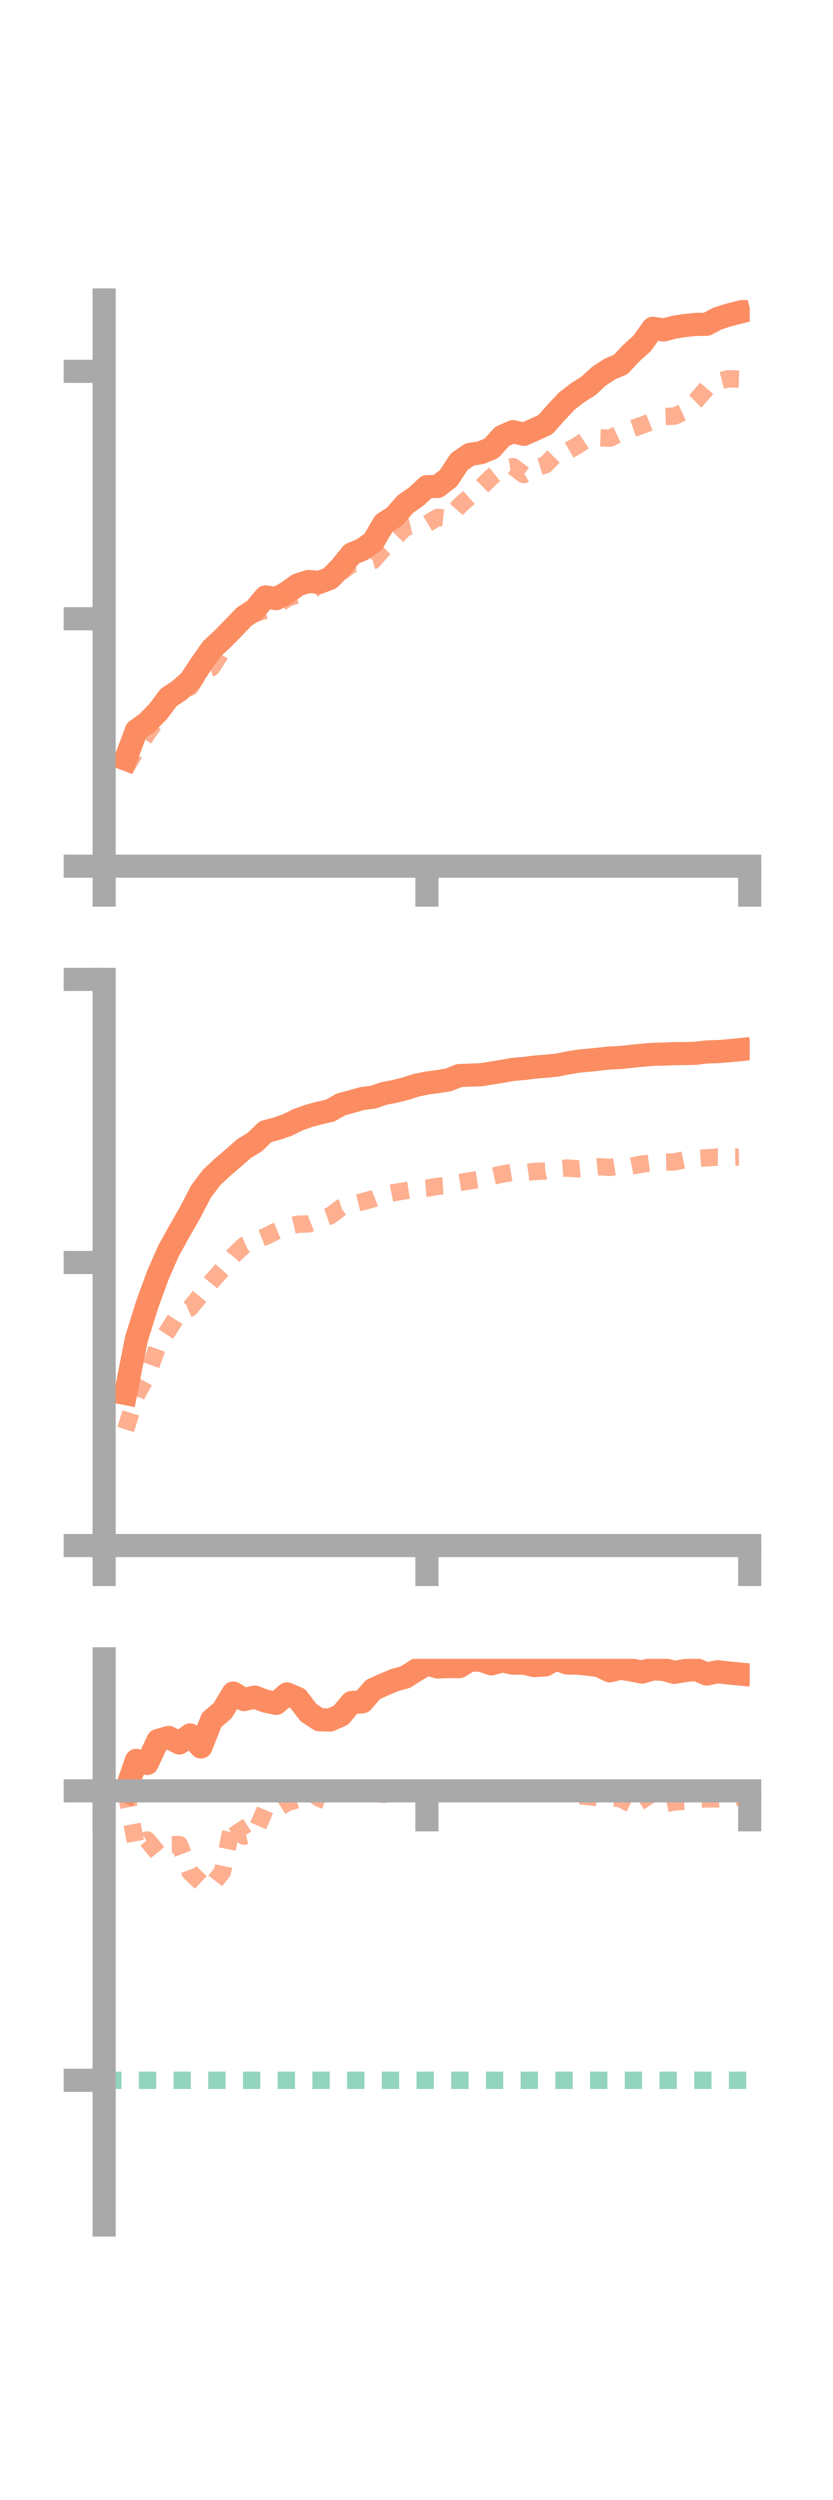 <?xml version="1.0" encoding="utf-8" standalone="no"?>
<!DOCTYPE svg PUBLIC "-//W3C//DTD SVG 1.1//EN"
  "http://www.w3.org/Graphics/SVG/1.1/DTD/svg11.dtd">
<!-- Created with matplotlib (https://matplotlib.org/) -->
<svg height="216pt" version="1.1" viewBox="0 0 72 216" width="72pt" xmlns="http://www.w3.org/2000/svg" xmlns:xlink="http://www.w3.org/1999/xlink">
 <defs>
  <style type="text/css">*{stroke-linecap:butt;stroke-linejoin:round;}</style>
 </defs>
 <g id="figure_1">
  <g id="patch_1">
   <path d="M 0 216 
L 72 216 
L 72 0 
L 0 0 
z
" style="fill:none;"/>
  </g>
  <g id="axes_1">
   <g id="patch_2">
    <path d="M 9 74.838 
L 64.8 74.838 
L 64.8 25.92 
L 9 25.92 
z
" style="fill:none;"/>
   </g>
   <g id="matplotlib.axis_1">
    <g id="xtick_1">
     <g id="line2d_1">
      <defs>
       <path d="M 0 0 
L 0 3.5 
" id="md80f441ed2" style="stroke:#a9a9a9;stroke-width:2;"/>
      </defs>
      <g>
       <use style="fill:#a9a9a9;stroke:#a9a9a9;stroke-width:2;" x="9" xlink:href="#md80f441ed2" y="74.838"/>
      </g>
     </g>
    </g>
    <g id="xtick_2">
     <g id="line2d_2">
      <g>
       <use style="fill:#a9a9a9;stroke:#a9a9a9;stroke-width:2;" x="36.9" xlink:href="#md80f441ed2" y="74.838"/>
      </g>
     </g>
    </g>
    <g id="xtick_3">
     <g id="line2d_3">
      <g>
       <use style="fill:#a9a9a9;stroke:#a9a9a9;stroke-width:2;" x="64.8" xlink:href="#md80f441ed2" y="74.838"/>
      </g>
     </g>
    </g>
   </g>
   <g id="matplotlib.axis_2">
    <g id="ytick_1">
     <g id="line2d_4">
      <defs>
       <path d="M 0 0 
L -3.5 0 
" id="mf1cc5119f2" style="stroke:#a9a9a9;stroke-width:2;"/>
      </defs>
      <g>
       <use style="fill:#a9a9a9;stroke:#a9a9a9;stroke-width:2;" x="9" xlink:href="#mf1cc5119f2" y="74.838"/>
      </g>
     </g>
    </g>
    <g id="ytick_2">
     <g id="line2d_5">
      <g>
       <use style="fill:#a9a9a9;stroke:#a9a9a9;stroke-width:2;" x="9" xlink:href="#mf1cc5119f2" y="53.46"/>
      </g>
     </g>
    </g>
    <g id="ytick_3">
     <g id="line2d_6">
      <g>
       <use style="fill:#a9a9a9;stroke:#a9a9a9;stroke-width:2;" x="9" xlink:href="#mf1cc5119f2" y="32.083"/>
      </g>
     </g>
    </g>
   </g>
   <g id="line2d_7">
    <path clip-path="url(#p4ac6b2845f)" d="M 10.86 65.593 
L 11.79 63.114 
L 12.72 62.448 
L 13.65 61.495 
L 14.58 60.258 
L 15.51 59.64 
L 16.44 58.813 
L 17.37 57.398 
L 18.3 56.077 
L 19.23 55.207 
L 20.16 54.264 
L 21.09 53.291 
L 22.02 52.684 
L 22.95 51.574 
L 23.88 51.719 
L 24.81 51.203 
L 25.74 50.532 
L 26.67 50.239 
L 27.6 50.325 
L 28.53 49.965 
L 29.46 49.02 
L 30.39 47.867 
L 31.32 47.475 
L 32.25 46.817 
L 33.18 45.229 
L 34.11 44.623 
L 35.04 43.556 
L 35.97 42.91 
L 36.9 42.047 
L 37.83 42.033 
L 38.76 41.308 
L 39.69 39.893 
L 40.62 39.256 
L 41.55 39.118 
L 42.48 38.731 
L 43.41 37.698 
L 44.34 37.296 
L 45.27 37.526 
L 46.2 37.117 
L 47.13 36.694 
L 48.06 35.649 
L 48.99 34.657 
L 49.92 33.935 
L 50.85 33.352 
L 51.78 32.495 
L 52.71 31.888 
L 53.64 31.495 
L 54.57 30.509 
L 55.5 29.668 
L 56.43 28.366 
L 57.36 28.508 
L 58.29 28.268 
L 59.22 28.122 
L 60.15 28.03 
L 61.08 28.019 
L 62.01 27.526 
L 62.94 27.227 
L 63.87 26.989 
" style="fill:none;stroke:#fc8d62;stroke-linecap:square;stroke-width:2;"/>
   </g>
   <g id="line2d_8">
    <path clip-path="url(#p4ac6b2845f)" d="M 10.86 66.371 
L 11.79 64.801 
L 12.72 63.408 
L 13.65 62.046 
L 14.58 60.494 
L 15.51 59.3 
L 16.44 59.374 
L 17.37 57.905 
L 18.3 57.683 
L 19.23 56.208 
L 20.16 54.277 
L 21.09 52.929 
L 22.02 53.02 
L 22.95 52.728 
L 23.88 52.344 
L 24.81 51.693 
L 25.74 51.382 
L 26.67 51.287 
L 27.6 50.421 
L 28.53 49.846 
L 29.46 49.463 
L 30.39 48.746 
L 31.32 48.693 
L 32.25 48.443 
L 33.18 47.377 
L 34.11 46.519 
L 35.04 45.563 
L 35.97 45.338 
L 36.9 45.261 
L 37.83 44.701 
L 38.76 44.802 
L 39.69 43.736 
L 40.62 42.898 
L 41.55 42.135 
L 42.48 41.215 
L 43.41 40.476 
L 44.34 40.316 
L 45.27 41.008 
L 46.2 40.453 
L 47.13 40.169 
L 48.06 39.218 
L 48.99 39.015 
L 49.92 38.483 
L 50.85 37.852 
L 51.78 37.825 
L 52.71 37.858 
L 53.64 37.425 
L 54.57 37.064 
L 55.5 36.743 
L 56.43 36.373 
L 57.36 35.989 
L 58.29 35.955 
L 59.22 35.538 
L 60.15 34.635 
L 61.08 33.551 
L 62.01 32.963 
L 62.94 32.726 
L 63.87 32.756 
" style="fill:none;stroke:#fc8d62;stroke-dasharray:1.5,1.5;stroke-dashoffset:0;stroke-opacity:0.7;stroke-width:1.5;"/>
   </g>
   <g id="patch_3">
    <path d="M 9 74.838 
L 9 25.92 
" style="fill:none;stroke:#a9a9a9;stroke-linecap:square;stroke-linejoin:miter;stroke-width:2;"/>
   </g>
   <g id="patch_4">
    <path d="M 64.8 74.838 
L 64.8 25.92 
" style="fill:none;"/>
   </g>
   <g id="patch_5">
    <path d="M 9 74.838 
L 64.8 74.838 
" style="fill:none;stroke:#a9a9a9;stroke-linecap:square;stroke-linejoin:miter;stroke-width:2;"/>
   </g>
   <g id="patch_6">
    <path d="M 9 25.92 
L 64.8 25.92 
" style="fill:none;"/>
   </g>
  </g>
  <g id="axes_2">
   <g id="patch_7">
    <path d="M 9 133.539 
L 64.8 133.539 
L 64.8 84.621 
L 9 84.621 
z
" style="fill:none;"/>
   </g>
   <g id="matplotlib.axis_3">
    <g id="xtick_4">
     <g id="line2d_9">
      <g>
       <use style="fill:#a9a9a9;stroke:#a9a9a9;stroke-width:2;" x="9" xlink:href="#md80f441ed2" y="133.539"/>
      </g>
     </g>
    </g>
    <g id="xtick_5">
     <g id="line2d_10">
      <g>
       <use style="fill:#a9a9a9;stroke:#a9a9a9;stroke-width:2;" x="36.9" xlink:href="#md80f441ed2" y="133.539"/>
      </g>
     </g>
    </g>
    <g id="xtick_6">
     <g id="line2d_11">
      <g>
       <use style="fill:#a9a9a9;stroke:#a9a9a9;stroke-width:2;" x="64.8" xlink:href="#md80f441ed2" y="133.539"/>
      </g>
     </g>
    </g>
   </g>
   <g id="matplotlib.axis_4">
    <g id="ytick_4">
     <g id="line2d_12">
      <g>
       <use style="fill:#a9a9a9;stroke:#a9a9a9;stroke-width:2;" x="9" xlink:href="#mf1cc5119f2" y="133.539"/>
      </g>
     </g>
    </g>
    <g id="ytick_5">
     <g id="line2d_13">
      <g>
       <use style="fill:#a9a9a9;stroke:#a9a9a9;stroke-width:2;" x="9" xlink:href="#mf1cc5119f2" y="109.08"/>
      </g>
     </g>
    </g>
    <g id="ytick_6">
     <g id="line2d_14">
      <g>
       <use style="fill:#a9a9a9;stroke:#a9a9a9;stroke-width:2;" x="9" xlink:href="#mf1cc5119f2" y="84.621"/>
      </g>
     </g>
    </g>
   </g>
   <g id="line2d_15">
    <path clip-path="url(#pa5c2c7d6a9)" d="M 10.86 120.4 
L 11.79 115.687 
L 12.72 112.71 
L 13.65 110.162 
L 14.58 108.048 
L 15.51 106.378 
L 16.44 104.748 
L 17.37 102.948 
L 18.3 101.724 
L 19.23 100.855 
L 20.16 100.06 
L 21.09 99.242 
L 22.02 98.675 
L 22.95 97.776 
L 23.88 97.528 
L 24.81 97.212 
L 25.74 96.756 
L 26.67 96.418 
L 27.6 96.165 
L 28.53 95.958 
L 29.46 95.426 
L 30.39 95.177 
L 31.32 94.913 
L 32.25 94.796 
L 33.18 94.474 
L 34.11 94.298 
L 35.04 94.065 
L 35.97 93.767 
L 36.9 93.573 
L 37.83 93.452 
L 38.76 93.305 
L 39.69 92.931 
L 40.62 92.89 
L 41.55 92.862 
L 42.48 92.712 
L 43.41 92.563 
L 44.34 92.393 
L 45.27 92.321 
L 46.2 92.199 
L 47.13 92.125 
L 48.06 92.039 
L 48.99 91.855 
L 49.92 91.693 
L 50.85 91.605 
L 51.78 91.512 
L 52.71 91.409 
L 53.64 91.368 
L 54.57 91.265 
L 55.5 91.175 
L 56.43 91.098 
L 57.36 91.071 
L 58.29 91.035 
L 59.22 91.028 
L 60.15 91.003 
L 61.08 90.888 
L 62.01 90.861 
L 62.94 90.789 
L 63.87 90.699 
" style="fill:none;stroke:#fc8d62;stroke-linecap:square;stroke-width:2;"/>
   </g>
   <g id="line2d_16">
    <path clip-path="url(#pa5c2c7d6a9)" d="M 10.86 123.508 
L 11.79 120.559 
L 12.72 118.874 
L 13.65 116.286 
L 14.58 114.881 
L 15.51 113.394 
L 16.44 113.002 
L 17.37 111.857 
L 18.3 110.719 
L 19.23 109.666 
L 20.16 108.503 
L 21.09 107.607 
L 22.02 107.2 
L 22.95 106.836 
L 23.88 106.371 
L 24.81 105.99 
L 25.74 105.775 
L 26.67 105.749 
L 27.6 105.376 
L 28.53 105.053 
L 29.46 104.352 
L 30.39 104.06 
L 31.32 103.83 
L 32.25 103.578 
L 33.18 103.218 
L 34.11 103.036 
L 35.04 102.875 
L 35.97 102.732 
L 36.9 102.66 
L 37.83 102.492 
L 38.76 102.435 
L 39.69 102.176 
L 40.62 102.026 
L 41.55 101.882 
L 42.48 101.652 
L 43.41 101.443 
L 44.34 101.28 
L 45.27 101.341 
L 46.2 101.211 
L 47.13 101.175 
L 48.06 100.995 
L 48.99 100.917 
L 49.92 100.986 
L 50.85 100.898 
L 51.78 100.805 
L 52.71 100.866 
L 53.64 100.716 
L 54.57 100.753 
L 55.5 100.578 
L 56.43 100.462 
L 57.36 100.418 
L 58.29 100.388 
L 59.22 100.195 
L 60.15 100.093 
L 61.08 100.037 
L 62.01 99.971 
L 62.94 99.991 
L 63.87 99.972 
" style="fill:none;stroke:#fc8d62;stroke-dasharray:1.5,1.5;stroke-dashoffset:0;stroke-opacity:0.7;stroke-width:1.5;"/>
   </g>
   <g id="patch_8">
    <path d="M 9 133.539 
L 9 84.621 
" style="fill:none;stroke:#a9a9a9;stroke-linecap:square;stroke-linejoin:miter;stroke-width:2;"/>
   </g>
   <g id="patch_9">
    <path d="M 64.8 133.539 
L 64.8 84.621 
" style="fill:none;"/>
   </g>
   <g id="patch_10">
    <path d="M 9 133.539 
L 64.8 133.539 
" style="fill:none;stroke:#a9a9a9;stroke-linecap:square;stroke-linejoin:miter;stroke-width:2;"/>
   </g>
   <g id="patch_11">
    <path d="M 9 84.621 
L 64.8 84.621 
" style="fill:none;"/>
   </g>
  </g>
  <g id="axes_3">
   <g id="patch_12">
    <path d="M 9 192.24 
L 64.8 192.24 
L 64.8 143.322 
L 9 143.322 
z
" style="fill:none;"/>
   </g>
   <g id="matplotlib.axis_5">
    <g id="xtick_7">
     <g id="line2d_17">
      <g>
       <use style="fill:#a9a9a9;stroke:#a9a9a9;stroke-width:2;" x="9" xlink:href="#md80f441ed2" y="154.732"/>
      </g>
     </g>
    </g>
    <g id="xtick_8">
     <g id="line2d_18">
      <g>
       <use style="fill:#a9a9a9;stroke:#a9a9a9;stroke-width:2;" x="36.9" xlink:href="#md80f441ed2" y="154.732"/>
      </g>
     </g>
    </g>
    <g id="xtick_9">
     <g id="line2d_19">
      <g>
       <use style="fill:#a9a9a9;stroke:#a9a9a9;stroke-width:2;" x="64.8" xlink:href="#md80f441ed2" y="154.732"/>
      </g>
     </g>
    </g>
   </g>
   <g id="matplotlib.axis_6">
    <g id="ytick_7">
     <g id="line2d_20">
      <g>
       <use style="fill:#a9a9a9;stroke:#a9a9a9;stroke-width:2;" x="9" xlink:href="#mf1cc5119f2" y="154.732"/>
      </g>
     </g>
    </g>
    <g id="ytick_8">
     <g id="line2d_21">
      <g>
       <use style="fill:#a9a9a9;stroke:#a9a9a9;stroke-width:2;" x="9" xlink:href="#mf1cc5119f2" y="179.737"/>
      </g>
     </g>
    </g>
   </g>
   <g id="line2d_22">
    <path clip-path="url(#p882463a949)" d="M 10.86 154.781 
L 11.79 152.095 
L 12.72 152.366 
L 13.65 150.379 
L 14.58 150.117 
L 15.51 150.595 
L 16.44 149.899 
L 17.37 150.938 
L 18.3 148.6 
L 19.23 147.816 
L 20.16 146.279 
L 21.09 146.843 
L 22.02 146.629 
L 22.95 146.979 
L 23.88 147.171 
L 24.81 146.354 
L 25.74 146.755 
L 26.67 147.975 
L 27.6 148.585 
L 28.53 148.609 
L 29.46 148.2 
L 30.39 147.098 
L 31.32 147.039 
L 32.25 145.966 
L 33.18 145.554 
L 34.11 145.16 
L 35.04 144.904 
L 35.97 144.308 
L 36.9 143.761 
L 37.83 144.029 
L 38.76 143.987 
L 39.69 144.001 
L 40.62 143.427 
L 41.55 143.44 
L 42.48 143.758 
L 43.41 143.498 
L 44.34 143.699 
L 45.27 143.694 
L 46.2 143.911 
L 47.13 143.849 
L 48.06 143.322 
L 48.99 143.68 
L 49.92 143.702 
L 50.85 143.787 
L 51.78 143.915 
L 52.71 144.364 
L 53.64 144.133 
L 54.57 144.287 
L 55.5 144.467 
L 56.43 144.191 
L 57.36 144.235 
L 58.29 144.495 
L 59.22 144.333 
L 60.15 144.236 
L 61.08 144.635 
L 62.01 144.436 
L 62.94 144.543 
L 63.87 144.631 
" style="fill:none;stroke:#fc8d62;stroke-linecap:square;stroke-width:2;"/>
   </g>
   <g id="line2d_23">
    <path clip-path="url(#p882463a949)" d="M 10.86 154.673 
L 11.79 159.567 
L 12.72 158.973 
L 13.65 160.109 
L 14.58 159.391 
L 15.51 159.372 
L 16.44 161.774 
L 17.37 162.656 
L 18.3 162.918 
L 19.23 161.71 
L 20.16 157.221 
L 21.09 158.647 
L 22.02 158.445 
L 22.95 156.272 
L 23.88 156.352 
L 24.81 155.753 
L 25.74 155.473 
L 26.67 154.732 
L 27.6 155.379 
L 28.53 155.743 
L 29.46 154.901 
L 30.39 154.789 
L 31.32 155.062 
L 32.25 154.945 
L 33.18 155.028 
L 34.11 154.825 
L 35.04 154.775 
L 35.97 154.766 
L 36.9 154.732 
L 37.83 154.733 
L 38.76 154.824 
L 39.69 154.81 
L 40.62 154.744 
L 41.55 154.732 
L 42.48 154.737 
L 43.41 154.732 
L 44.34 154.762 
L 45.27 154.848 
L 46.2 154.984 
L 47.13 154.955 
L 48.06 154.859 
L 48.99 154.878 
L 49.92 155.142 
L 50.85 155.222 
L 51.78 155.348 
L 52.71 155.301 
L 53.64 155.416 
L 54.57 155.892 
L 55.5 154.732 
L 56.43 156.128 
L 57.36 155.874 
L 58.29 155.693 
L 59.22 155.632 
L 60.15 155.504 
L 61.08 155.418 
L 62.01 155.424 
L 62.94 155.328 
L 63.87 155.273 
" style="fill:none;stroke:#fc8d62;stroke-dasharray:1.5,1.5;stroke-dashoffset:0;stroke-opacity:0.7;stroke-width:1.5;"/>
   </g>
   <g id="line2d_24">
    <path clip-path="url(#p882463a949)" d="M 9 179.737 
L 64.8 179.737 
" style="fill:none;stroke:#66c2a5;stroke-dasharray:1.5,1.5;stroke-dashoffset:0;stroke-opacity:0.7;stroke-width:1.5;"/>
   </g>
   <g id="patch_13">
    <path d="M 9 192.24 
L 9 143.322 
" style="fill:none;stroke:#a9a9a9;stroke-linecap:square;stroke-linejoin:miter;stroke-width:2;"/>
   </g>
   <g id="patch_14">
    <path d="M 64.8 192.24 
L 64.8 143.322 
" style="fill:none;"/>
   </g>
   <g id="patch_15">
    <path d="M 9 154.732 
L 64.8 154.732 
" style="fill:none;stroke:#a9a9a9;stroke-linecap:square;stroke-linejoin:miter;stroke-width:2;"/>
   </g>
   <g id="patch_16">
    <path d="M 9 143.322 
L 64.8 143.322 
" style="fill:none;"/>
   </g>
  </g>
 </g>
 <defs>
  <clipPath id="p4ac6b2845f">
   <rect height="48.918" width="55.8" x="9" y="25.92"/>
  </clipPath>
  <clipPath id="pa5c2c7d6a9">
   <rect height="48.918" width="55.8" x="9" y="84.621"/>
  </clipPath>
  <clipPath id="p882463a949">
   <rect height="48.918" width="55.8" x="9" y="143.322"/>
  </clipPath>
 </defs>
</svg>
